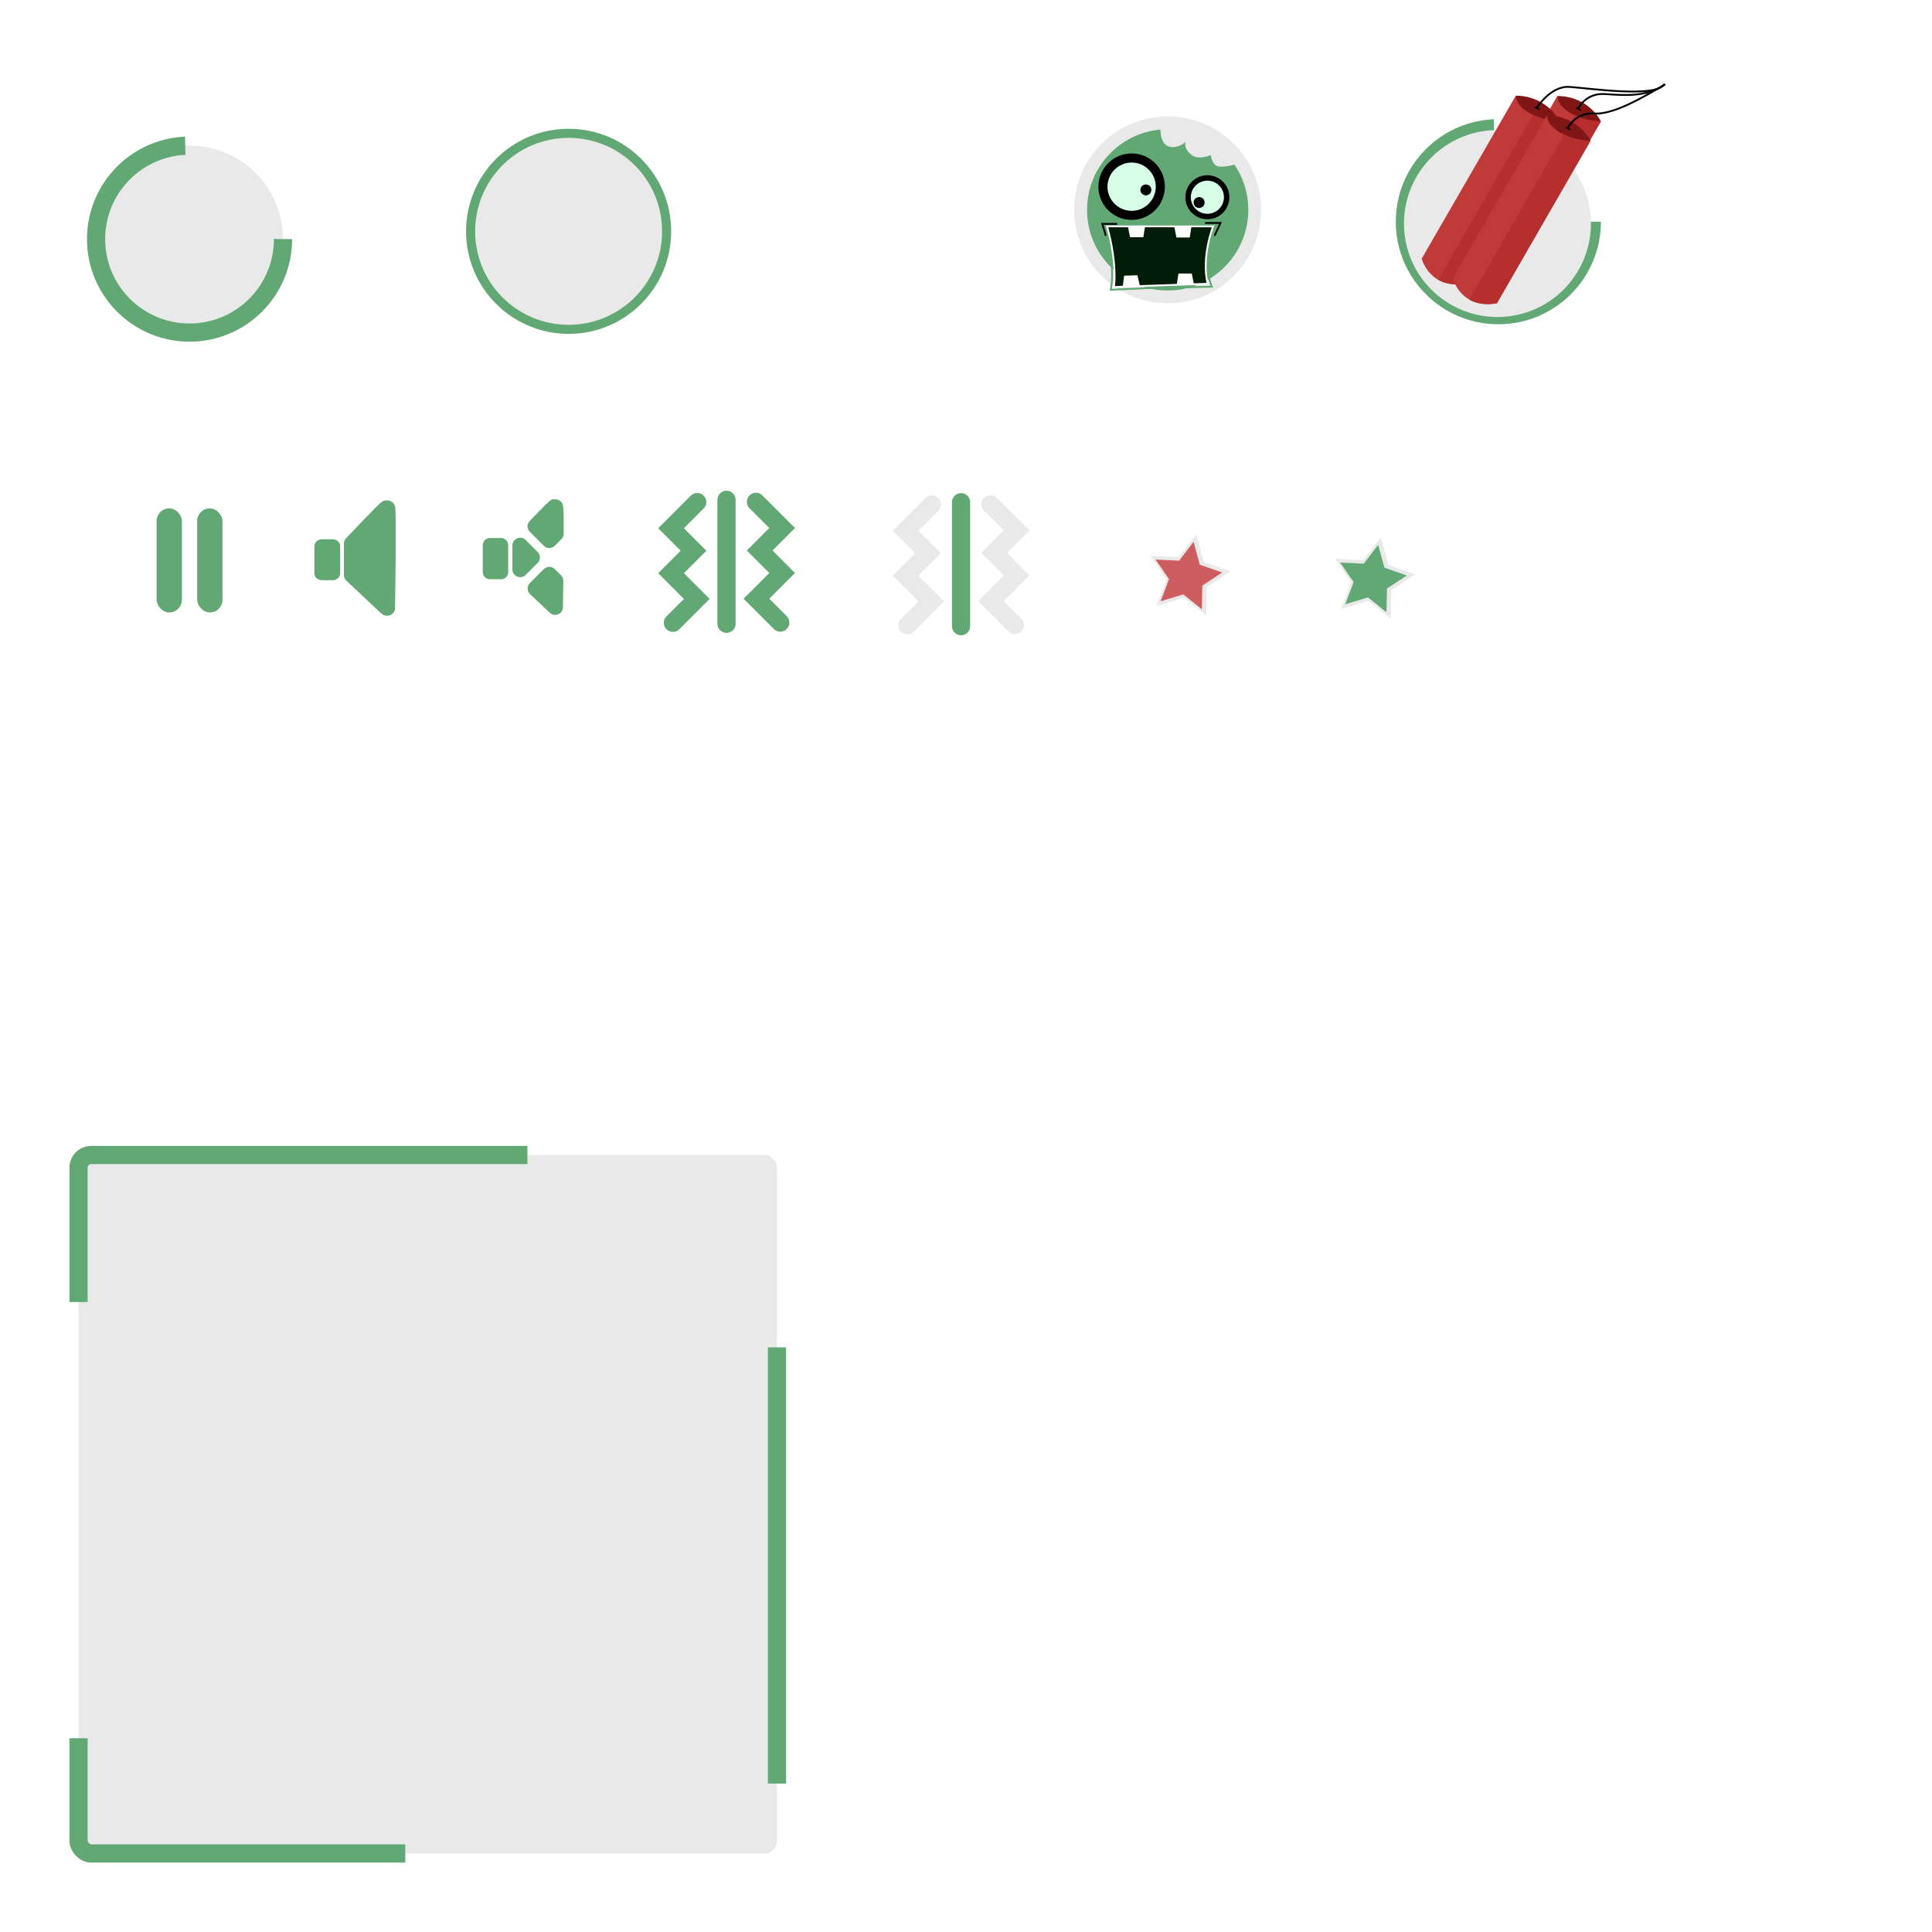 <?xml version="1.0" encoding="UTF-8" standalone="no"?>
<!-- Created with Inkscape (http://www.inkscape.org/) -->

<svg
   xmlns:dc="http://purl.org/dc/elements/1.1/"
   xmlns:cc="http://creativecommons.org/ns#"
   xmlns:rdf="http://www.w3.org/1999/02/22-rdf-syntax-ns#"
   xmlns:svg="http://www.w3.org/2000/svg"
   xmlns="http://www.w3.org/2000/svg"
   xmlns:sodipodi="http://sodipodi.sourceforge.net/DTD/sodipodi-0.dtd"
   xmlns:inkscape="http://www.inkscape.org/namespaces/inkscape"
   width="300mm"
   height="300mm"
   viewBox="0 0 1062.992 1062.992"
   id="svg2"
   version="1.1"
   inkscape:version="0.91 r13725"
   sodipodi:docname="UI.svg"
   inkscape:export-filename="C:\Users\hc\Desktop\UIAtlas.png"
   inkscape:export-xdpi="173.39734"
   inkscape:export-ydpi="173.39734">
  <defs
     id="defs4">
    <filter
       style="color-interpolation-filters:sRGB"
       inkscape:label="Drop Shadow"
       id="filter4196">
      <feFlood
         flood-opacity="0.498"
         flood-color="rgb(0,0,0)"
         result="flood"
         id="feFlood4198" />
      <feComposite
         in="flood"
         in2="SourceGraphic"
         operator="in"
         result="composite1"
         id="feComposite4200" />
      <feGaussianBlur
         in="composite1"
         stdDeviation="1.562"
         result="blur"
         id="feGaussianBlur4202" />
      <feOffset
         dx="0"
         dy="0"
         result="offset"
         id="feOffset4204" />
      <feComposite
         in="SourceGraphic"
         in2="offset"
         operator="over"
         result="composite2"
         id="feComposite4206" />
    </filter>
    <filter
       style="color-interpolation-filters:sRGB"
       inkscape:label="Drop Shadow"
       id="filter4196-3">
      <feFlood
         flood-opacity="0.498"
         flood-color="rgb(0,0,0)"
         result="flood"
         id="feFlood4198-7" />
      <feComposite
         in="flood"
         in2="SourceGraphic"
         operator="in"
         result="composite1"
         id="feComposite4200-8" />
      <feGaussianBlur
         in="composite1"
         stdDeviation="1.562"
         result="blur"
         id="feGaussianBlur4202-2" />
      <feOffset
         dx="0"
         dy="0"
         result="offset"
         id="feOffset4204-0" />
      <feComposite
         in="SourceGraphic"
         in2="offset"
         operator="over"
         result="composite2"
         id="feComposite4206-4" />
    </filter>
    <filter
       style="color-interpolation-filters:sRGB"
       inkscape:label="Drop Shadow"
       id="filter4359">
      <feFlood
         flood-opacity="0.498"
         flood-color="rgb(0,0,0)"
         result="flood"
         id="feFlood4361" />
      <feComposite
         in="flood"
         in2="SourceGraphic"
         operator="in"
         result="composite1"
         id="feComposite4363" />
      <feGaussianBlur
         in="composite1"
         stdDeviation="4.167"
         result="blur"
         id="feGaussianBlur4365" />
      <feOffset
         dx="0"
         dy="0"
         result="offset"
         id="feOffset4367" />
      <feComposite
         in="SourceGraphic"
         in2="offset"
         operator="over"
         result="composite2"
         id="feComposite4369" />
    </filter>
    <filter
       style="color-interpolation-filters:sRGB"
       inkscape:label="Drop Shadow"
       id="filter4443">
      <feFlood
         flood-opacity="0.498"
         flood-color="rgb(0,0,0)"
         result="flood"
         id="feFlood4445" />
      <feComposite
         in="flood"
         in2="SourceGraphic"
         operator="in"
         result="composite1"
         id="feComposite4447" />
      <feGaussianBlur
         in="composite1"
         stdDeviation="2.083"
         result="blur"
         id="feGaussianBlur4449" />
      <feOffset
         dx="0"
         dy="0"
         result="offset"
         id="feOffset4451" />
      <feComposite
         in="SourceGraphic"
         in2="offset"
         operator="over"
         result="composite2"
         id="feComposite4453" />
    </filter>
    <filter
       style="color-interpolation-filters:sRGB;"
       inkscape:label="Drop Shadow"
       id="filter4497">
      <feFlood
         flood-opacity="0.498"
         flood-color="rgb(0,0,0)"
         result="flood"
         id="feFlood4499" />
      <feComposite
         in="flood"
         in2="SourceGraphic"
         operator="in"
         result="composite1"
         id="feComposite4501" />
      <feGaussianBlur
         in="composite1"
         stdDeviation="2.1"
         result="blur"
         id="feGaussianBlur4503" />
      <feOffset
         dx="0"
         dy="0"
         result="offset"
         id="feOffset4505" />
      <feComposite
         in="SourceGraphic"
         in2="offset"
         operator="over"
         result="composite2"
         id="feComposite4507" />
    </filter>
    <filter
       style="color-interpolation-filters:sRGB"
       inkscape:label="Drop Shadow"
       id="filter4497-5">
      <feFlood
         flood-opacity="0.498"
         flood-color="rgb(0,0,0)"
         result="flood"
         id="feFlood4499-8" />
      <feComposite
         in="flood"
         in2="SourceGraphic"
         operator="in"
         result="composite1"
         id="feComposite4501-7" />
      <feGaussianBlur
         in="composite1"
         stdDeviation="2.1"
         result="blur"
         id="feGaussianBlur4503-1" />
      <feOffset
         dx="0"
         dy="0"
         result="offset"
         id="feOffset4505-3" />
      <feComposite
         in="SourceGraphic"
         in2="offset"
         operator="over"
         result="composite2"
         id="feComposite4507-8" />
    </filter>
    <filter
       style="color-interpolation-filters:sRGB;"
       inkscape:label="Drop Shadow"
       id="filter4588">
      <feFlood
         flood-opacity="0.498"
         flood-color="rgb(0,0,0)"
         result="flood"
         id="feFlood4590" />
      <feComposite
         in="flood"
         in2="SourceGraphic"
         operator="in"
         result="composite1"
         id="feComposite4592" />
      <feGaussianBlur
         in="composite1"
         stdDeviation="2.1"
         result="blur"
         id="feGaussianBlur4594" />
      <feOffset
         dx="0"
         dy="0"
         result="offset"
         id="feOffset4596" />
      <feComposite
         in="SourceGraphic"
         in2="offset"
         operator="over"
         result="composite2"
         id="feComposite4598" />
    </filter>
    <filter
       style="color-interpolation-filters:sRGB;"
       inkscape:label="Drop Shadow"
       id="filter4648">
      <feFlood
         flood-opacity="0.498"
         flood-color="rgb(0,0,0)"
         result="flood"
         id="feFlood4650" />
      <feComposite
         in="flood"
         in2="SourceGraphic"
         operator="in"
         result="composite1"
         id="feComposite4652" />
      <feGaussianBlur
         in="composite1"
         stdDeviation="2.1"
         result="blur"
         id="feGaussianBlur4654" />
      <feOffset
         dx="0"
         dy="0"
         result="offset"
         id="feOffset4656" />
      <feComposite
         in="SourceGraphic"
         in2="offset"
         operator="over"
         result="composite2"
         id="feComposite4658" />
    </filter>
    <filter
       style="color-interpolation-filters:sRGB;"
       inkscape:label="Drop Shadow"
       id="filter4734">
      <feFlood
         flood-opacity="0.498"
         flood-color="rgb(0,0,0)"
         result="flood"
         id="feFlood4736" />
      <feComposite
         in="flood"
         in2="SourceGraphic"
         operator="in"
         result="composite1"
         id="feComposite4738" />
      <feGaussianBlur
         in="composite1"
         stdDeviation="8.333"
         result="blur"
         id="feGaussianBlur4740" />
      <feOffset
         dx="0"
         dy="0"
         result="offset"
         id="feOffset4742" />
      <feComposite
         in="SourceGraphic"
         in2="offset"
         operator="over"
         result="composite2"
         id="feComposite4744" />
    </filter>
    <filter
       style="color-interpolation-filters:sRGB"
       inkscape:label="Drop Shadow"
       id="filter4734-7">
      <feFlood
         flood-opacity="0.498"
         flood-color="rgb(0,0,0)"
         result="flood"
         id="feFlood4736-5" />
      <feComposite
         in="flood"
         in2="SourceGraphic"
         operator="in"
         result="composite1"
         id="feComposite4738-8" />
      <feGaussianBlur
         in="composite1"
         stdDeviation="8.333"
         result="blur"
         id="feGaussianBlur4740-8" />
      <feOffset
         dx="0"
         dy="0"
         result="offset"
         id="feOffset4742-5" />
      <feComposite
         in="SourceGraphic"
         in2="offset"
         operator="over"
         result="composite2"
         id="feComposite4744-4" />
    </filter>
    <filter
       style="color-interpolation-filters:sRGB"
       inkscape:label="Drop Shadow"
       id="filter4359-7">
      <feFlood
         flood-opacity="0.498"
         flood-color="rgb(0,0,0)"
         result="flood"
         id="feFlood4361-1" />
      <feComposite
         in="flood"
         in2="SourceGraphic"
         operator="in"
         result="composite1"
         id="feComposite4363-1" />
      <feGaussianBlur
         in="composite1"
         stdDeviation="4.167"
         result="blur"
         id="feGaussianBlur4365-5" />
      <feOffset
         dx="0"
         dy="0"
         result="offset"
         id="feOffset4367-9" />
      <feComposite
         in="SourceGraphic"
         in2="offset"
         operator="over"
         result="composite2"
         id="feComposite4369-9" />
    </filter>
    <filter
       style="color-interpolation-filters:sRGB"
       inkscape:label="Drop Shadow"
       id="filter4359-7-8">
      <feFlood
         flood-opacity="0.498"
         flood-color="rgb(0,0,0)"
         result="flood"
         id="feFlood4361-1-5" />
      <feComposite
         in="flood"
         in2="SourceGraphic"
         operator="in"
         result="composite1"
         id="feComposite4363-1-7" />
      <feGaussianBlur
         in="composite1"
         stdDeviation="4.167"
         result="blur"
         id="feGaussianBlur4365-5-2" />
      <feOffset
         dx="0"
         dy="0"
         result="offset"
         id="feOffset4367-9-0" />
      <feComposite
         in="SourceGraphic"
         in2="offset"
         operator="over"
         result="composite2"
         id="feComposite4369-9-8" />
    </filter>
    <filter
       style="color-interpolation-filters:sRGB"
       inkscape:label="Drop Shadow"
       id="filter4359-7-0">
      <feFlood
         flood-opacity="0.498"
         flood-color="rgb(0,0,0)"
         result="flood"
         id="feFlood4361-1-9" />
      <feComposite
         in="flood"
         in2="SourceGraphic"
         operator="in"
         result="composite1"
         id="feComposite4363-1-6" />
      <feGaussianBlur
         in="composite1"
         stdDeviation="4.167"
         result="blur"
         id="feGaussianBlur4365-5-6" />
      <feOffset
         dx="0"
         dy="0"
         result="offset"
         id="feOffset4367-9-9" />
      <feComposite
         in="SourceGraphic"
         in2="offset"
         operator="over"
         result="composite2"
         id="feComposite4369-9-3" />
    </filter>
    <filter
       style="color-interpolation-filters:sRGB;"
       inkscape:label="Drop Shadow"
       id="filter5125">
      <feFlood
         flood-opacity="0.498"
         flood-color="rgb(0,0,0)"
         result="flood"
         id="feFlood5127" />
      <feComposite
         in="flood"
         in2="SourceGraphic"
         operator="in"
         result="composite1"
         id="feComposite5129" />
      <feGaussianBlur
         in="composite1"
         stdDeviation="4.688"
         result="blur"
         id="feGaussianBlur5131" />
      <feOffset
         dx="0"
         dy="0"
         result="offset"
         id="feOffset5133" />
      <feComposite
         in="SourceGraphic"
         in2="offset"
         operator="over"
         result="composite2"
         id="feComposite5135" />
    </filter>
    <filter
       style="color-interpolation-filters:sRGB"
       inkscape:label="Drop Shadow"
       id="filter5125-8">
      <feFlood
         flood-opacity="0.498"
         flood-color="rgb(0,0,0)"
         result="flood"
         id="feFlood5127-6" />
      <feComposite
         in="flood"
         in2="SourceGraphic"
         operator="in"
         result="composite1"
         id="feComposite5129-3" />
      <feGaussianBlur
         in="composite1"
         stdDeviation="4.688"
         result="blur"
         id="feGaussianBlur5131-1" />
      <feOffset
         dx="0"
         dy="0"
         result="offset"
         id="feOffset5133-0" />
      <feComposite
         in="SourceGraphic"
         in2="offset"
         operator="over"
         result="composite2"
         id="feComposite5135-8" />
    </filter>
    <filter
       style="color-interpolation-filters:sRGB"
       inkscape:label="Drop Shadow"
       id="filter5125-8-4">
      <feFlood
         flood-opacity="0.498"
         flood-color="rgb(0,0,0)"
         result="flood"
         id="feFlood5127-6-6" />
      <feComposite
         in="flood"
         in2="SourceGraphic"
         operator="in"
         result="composite1"
         id="feComposite5129-3-9" />
      <feGaussianBlur
         in="composite1"
         stdDeviation="4.688"
         result="blur"
         id="feGaussianBlur5131-1-6" />
      <feOffset
         dx="0"
         dy="0"
         result="offset"
         id="feOffset5133-0-8" />
      <feComposite
         in="SourceGraphic"
         in2="offset"
         operator="over"
         result="composite2"
         id="feComposite5135-8-5" />
    </filter>
    <filter
       style="color-interpolation-filters:sRGB"
       inkscape:label="Drop Shadow"
       id="filter4359-7-0-3">
      <feFlood
         flood-opacity="0.498"
         flood-color="rgb(0,0,0)"
         result="flood"
         id="feFlood4361-1-9-2" />
      <feComposite
         in="flood"
         in2="SourceGraphic"
         operator="in"
         result="composite1"
         id="feComposite4363-1-6-4" />
      <feGaussianBlur
         in="composite1"
         stdDeviation="4.167"
         result="blur"
         id="feGaussianBlur4365-5-6-2" />
      <feOffset
         dx="0"
         dy="0"
         result="offset"
         id="feOffset4367-9-9-3" />
      <feComposite
         in="SourceGraphic"
         in2="offset"
         operator="over"
         result="composite2"
         id="feComposite4369-9-3-5" />
    </filter>
    <filter
       style="color-interpolation-filters:sRGB;"
       inkscape:label="Drop Shadow"
       id="filter5428">
      <feFlood
         flood-opacity="0.498"
         flood-color="rgb(0,0,0)"
         result="flood"
         id="feFlood5430" />
      <feComposite
         in="flood"
         in2="SourceGraphic"
         operator="in"
         result="composite1"
         id="feComposite5432" />
      <feGaussianBlur
         in="composite1"
         stdDeviation="3.125"
         result="blur"
         id="feGaussianBlur5434" />
      <feOffset
         dx="0"
         dy="0"
         result="offset"
         id="feOffset5436" />
      <feComposite
         in="SourceGraphic"
         in2="offset"
         operator="over"
         result="composite2"
         id="feComposite5438" />
    </filter>
    <filter
       style="color-interpolation-filters:sRGB;"
       inkscape:label="Drop Shadow"
       id="filter5446">
      <feFlood
         flood-opacity="0.498"
         flood-color="rgb(0,0,0)"
         result="flood"
         id="feFlood5448" />
      <feComposite
         in="flood"
         in2="SourceGraphic"
         operator="in"
         result="composite1"
         id="feComposite5450" />
      <feGaussianBlur
         in="composite1"
         stdDeviation="3.1"
         result="blur"
         id="feGaussianBlur5452" />
      <feOffset
         dx="0"
         dy="0"
         result="offset"
         id="feOffset5454" />
      <feComposite
         in="SourceGraphic"
         in2="offset"
         operator="over"
         result="composite2"
         id="feComposite5456" />
    </filter>
    <filter
       style="color-interpolation-filters:sRGB"
       inkscape:label="Drop Shadow"
       id="filter4196-8">
      <feFlood
         flood-opacity="0.498"
         flood-color="rgb(0,0,0)"
         result="flood"
         id="feFlood4198-5" />
      <feComposite
         in="flood"
         in2="SourceGraphic"
         operator="in"
         result="composite1"
         id="feComposite4200-5" />
      <feGaussianBlur
         in="composite1"
         stdDeviation="1.562"
         result="blur"
         id="feGaussianBlur4202-8" />
      <feOffset
         dx="0"
         dy="0"
         result="offset"
         id="feOffset4204-4" />
      <feComposite
         in="SourceGraphic"
         in2="offset"
         operator="over"
         result="composite2"
         id="feComposite4206-2" />
    </filter>
    <filter
       style="color-interpolation-filters:sRGB"
       inkscape:label="Drop Shadow"
       id="filter4359-74">
      <feFlood
         flood-opacity="0.498"
         flood-color="rgb(0,0,0)"
         result="flood"
         id="feFlood4361-9" />
      <feComposite
         in="flood"
         in2="SourceGraphic"
         operator="in"
         result="composite1"
         id="feComposite4363-3" />
      <feGaussianBlur
         in="composite1"
         stdDeviation="4.167"
         result="blur"
         id="feGaussianBlur4365-0" />
      <feOffset
         dx="0"
         dy="0"
         result="offset"
         id="feOffset4367-1" />
      <feComposite
         in="SourceGraphic"
         in2="offset"
         operator="over"
         result="composite2"
         id="feComposite4369-4" />
    </filter>
    <filter
       style="color-interpolation-filters:sRGB;"
       inkscape:label="Drop Shadow"
       id="filter5698">
      <feFlood
         flood-opacity="0.498"
         flood-color="rgb(0,0,0)"
         result="flood"
         id="feFlood5700" />
      <feComposite
         in="flood"
         in2="SourceGraphic"
         operator="in"
         result="composite1"
         id="feComposite5702" />
      <feGaussianBlur
         in="composite1"
         stdDeviation="1.6"
         result="blur"
         id="feGaussianBlur5704" />
      <feOffset
         dx="0"
         dy="0"
         result="offset"
         id="feOffset5706" />
      <feComposite
         in="SourceGraphic"
         in2="offset"
         operator="over"
         result="composite2"
         id="feComposite5708" />
    </filter>
    <filter
       style="color-interpolation-filters:sRGB;"
       inkscape:label="Drop Shadow"
       id="filter5806">
      <feFlood
         flood-opacity="0.498"
         flood-color="rgb(0,0,0)"
         result="flood"
         id="feFlood5808" />
      <feComposite
         in="flood"
         in2="SourceGraphic"
         operator="in"
         result="composite1"
         id="feComposite5810" />
      <feGaussianBlur
         in="composite1"
         stdDeviation="2.604"
         result="blur"
         id="feGaussianBlur5812" />
      <feOffset
         dx="0"
         dy="0"
         result="offset"
         id="feOffset5814" />
      <feComposite
         in="SourceGraphic"
         in2="offset"
         operator="over"
         result="composite2"
         id="feComposite5816" />
    </filter>
    <filter
       style="color-interpolation-filters:sRGB"
       inkscape:label="Drop Shadow"
       id="filter5698-2">
      <feFlood
         flood-opacity="0.498"
         flood-color="rgb(0,0,0)"
         result="flood"
         id="feFlood5700-8" />
      <feComposite
         in="flood"
         in2="SourceGraphic"
         operator="in"
         result="composite1"
         id="feComposite5702-1" />
      <feGaussianBlur
         in="composite1"
         stdDeviation="1.6"
         result="blur"
         id="feGaussianBlur5704-0" />
      <feOffset
         dx="0"
         dy="0"
         result="offset"
         id="feOffset5706-6" />
      <feComposite
         in="SourceGraphic"
         in2="offset"
         operator="over"
         result="composite2"
         id="feComposite5708-7" />
    </filter>
    <filter
       style="color-interpolation-filters:sRGB"
       inkscape:label="Drop Shadow"
       id="filter5698-2-8">
      <feFlood
         flood-opacity="0.498"
         flood-color="rgb(0,0,0)"
         result="flood"
         id="feFlood5700-8-2" />
      <feComposite
         in="flood"
         in2="SourceGraphic"
         operator="in"
         result="composite1"
         id="feComposite5702-1-6" />
      <feGaussianBlur
         in="composite1"
         stdDeviation="1.6"
         result="blur"
         id="feGaussianBlur5704-0-2" />
      <feOffset
         dx="0"
         dy="0"
         result="offset"
         id="feOffset5706-6-0" />
      <feComposite
         in="SourceGraphic"
         in2="offset"
         operator="over"
         result="composite2"
         id="feComposite5708-7-3" />
    </filter>
    <filter
       style="color-interpolation-filters:sRGB"
       inkscape:label="Drop Shadow"
       id="filter5806-3">
      <feFlood
         flood-opacity="0.498"
         flood-color="rgb(0,0,0)"
         result="flood"
         id="feFlood5808-6" />
      <feComposite
         in="flood"
         in2="SourceGraphic"
         operator="in"
         result="composite1"
         id="feComposite5810-8" />
      <feGaussianBlur
         in="composite1"
         stdDeviation="2.604"
         result="blur"
         id="feGaussianBlur5812-7" />
      <feOffset
         dx="0"
         dy="0"
         result="offset"
         id="feOffset5814-5" />
      <feComposite
         in="SourceGraphic"
         in2="offset"
         operator="over"
         result="composite2"
         id="feComposite5816-9" />
    </filter>
    <filter
       style="color-interpolation-filters:sRGB"
       inkscape:label="Drop Shadow"
       id="filter5806-3-3">
      <feFlood
         flood-opacity="0.498"
         flood-color="rgb(0,0,0)"
         result="flood"
         id="feFlood5808-6-6" />
      <feComposite
         in="flood"
         in2="SourceGraphic"
         operator="in"
         result="composite1"
         id="feComposite5810-8-4" />
      <feGaussianBlur
         in="composite1"
         stdDeviation="2.604"
         result="blur"
         id="feGaussianBlur5812-7-6" />
      <feOffset
         dx="0"
         dy="0"
         result="offset"
         id="feOffset5814-5-2" />
      <feComposite
         in="SourceGraphic"
         in2="offset"
         operator="over"
         result="composite2"
         id="feComposite5816-9-8" />
    </filter>
    <filter
       style="color-interpolation-filters:sRGB"
       inkscape:label="Drop Shadow"
       id="filter5698-2-8-3">
      <feFlood
         flood-opacity="0.498"
         flood-color="rgb(0,0,0)"
         result="flood"
         id="feFlood5700-8-2-3" />
      <feComposite
         in="flood"
         in2="SourceGraphic"
         operator="in"
         result="composite1"
         id="feComposite5702-1-6-3" />
      <feGaussianBlur
         in="composite1"
         stdDeviation="1.6"
         result="blur"
         id="feGaussianBlur5704-0-2-6" />
      <feOffset
         dx="0"
         dy="0"
         result="offset"
         id="feOffset5706-6-0-7" />
      <feComposite
         in="SourceGraphic"
         in2="offset"
         operator="over"
         result="composite2"
         id="feComposite5708-7-3-1" />
    </filter>
    <filter
       style="color-interpolation-filters:sRGB"
       inkscape:label="Drop Shadow"
       id="filter5806-7">
      <feFlood
         flood-opacity="0.498"
         flood-color="rgb(0,0,0)"
         result="flood"
         id="feFlood5808-3" />
      <feComposite
         in="flood"
         in2="SourceGraphic"
         operator="in"
         result="composite1"
         id="feComposite5810-88" />
      <feGaussianBlur
         in="composite1"
         stdDeviation="2.604"
         result="blur"
         id="feGaussianBlur5812-8" />
      <feOffset
         dx="0"
         dy="0"
         result="offset"
         id="feOffset5814-8" />
      <feComposite
         in="SourceGraphic"
         in2="offset"
         operator="over"
         result="composite2"
         id="feComposite5816-2" />
    </filter>
  </defs>
  <sodipodi:namedview
     id="base"
     pagecolor="#ffffff"
     bordercolor="#666666"
     borderopacity="1.0"
     inkscape:pageopacity="0.0"
     inkscape:pageshadow="2"
     inkscape:zoom="1.979899"
     inkscape:cx="673.17488"
     inkscape:cy="754.54112"
     inkscape:document-units="px"
     inkscape:current-layer="layer1"
     showgrid="false"
     inkscape:window-width="1920"
     inkscape:window-height="1017"
     inkscape:window-x="-8"
     inkscape:window-y="-8"
     inkscape:window-maximized="1" />
  <g
     inkscape:label="Layer 1"
     inkscape:groupmode="layer"
     id="layer1"
     transform="translate(0,10.63)">
    <circle
       id="path3336-8"
       cx="104.286"
       cy="120.934"
       r="51.429"
       style="fill:#e9e9e9;fill-opacity:1;stroke:none;stroke-width:10;stroke-miterlimit:4;stroke-dasharray:240, 240;stroke-dashoffset:0;stroke-opacity:1;filter:url(#filter4359)" />
    <circle
       id="path3336"
       cx="104.286"
       cy="120.934"
       r="51.429"
       style="fill:none;fill-opacity:1;stroke:#61a874;stroke-width:10;stroke-miterlimit:4;stroke-dasharray:240, 240;stroke-dashoffset:0;stroke-opacity:1;filter:url(#filter4196)" />
    <g
       id="g4403"
       transform="translate(0.268,175.857)"
       style="filter:url(#filter4443)">
      <rect
         ry="6.964"
         y="93.228"
         x="108.214"
         height="57.25"
         width="13.929"
         id="rect4371-9"
         style="fill:#61a874;fill-opacity:1;stroke:none;stroke-width:10;stroke-miterlimit:4;stroke-dasharray:240, 240;stroke-dashoffset:0;stroke-opacity:1" />
      <rect
         ry="6.964"
         y="93.228"
         x="85.893"
         height="57.25"
         width="13.929"
         id="rect4371-9-9"
         style="fill:#61a874;fill-opacity:1;stroke:none;stroke-width:10;stroke-miterlimit:4;stroke-dasharray:240, 240;stroke-dashoffset:0;stroke-opacity:1" />
    </g>
    <rect
       style="fill:#e9e9e9;fill-opacity:1;stroke:none;stroke-width:10;stroke-miterlimit:4;stroke-dasharray:240, 240;stroke-dashoffset:0;stroke-opacity:1;filter:url(#filter4734)"
       id="rect4455"
       width="384.286"
       height="384.286"
       x="43.214"
       y="624.862"
       ry="6.964" />
    <g
       id="g4491"
       style="filter:url(#filter4497)"
       transform="translate(15.405,91.419)">
      <rect
         ry="0.438"
         rx="0.438"
         y="168.226"
         x="148.24"
         height="76.519"
         width="61.367"
         id="rect4489"
         style="fill:none;fill-opacity:1;stroke:none;stroke-width:10;stroke-linecap:round;stroke-linejoin:round;stroke-miterlimit:4;stroke-dasharray:none;stroke-dashoffset:0;stroke-opacity:1" />
      <g
         transform="matrix(0.884,0,0,0.832,87.323,103.426)"
         id="g4461">
        <rect
           style="fill:#e9e9e9;fill-opacity:1;stroke:#61a874;stroke-width:8.177;stroke-miterlimit:4;stroke-dasharray:196.246, 196.246;stroke-dashoffset:0;stroke-opacity:1"
           id="rect4457"
           width="7.885"
           height="18.836"
           x="83.553"
           y="113.772"
           ry="0.438"
           rx="0.438" />
        <path
           style="fill:#61a874;fill-opacity:1;fill-rule:evenodd;stroke:#61a874;stroke-width:10;stroke-linecap:round;stroke-linejoin:round;stroke-miterlimit:4;stroke-dasharray:none;stroke-opacity:1"
           d="m 102.857,112.362 0,21.071 21.786,21.786 c 0,0 1.089,-66.72 0,-66.429 -1.089,0.292 -21.786,23.571 -21.786,23.571 z"
           id="path4459"
           inkscape:connector-curvature="0" />
      </g>
    </g>
    <g
       id="g4643"
       style="filter:url(#filter4648)"
       transform="translate(-13.637,-1.01)">
      <rect
         ry="0.438"
         rx="0.438"
         y="260.024"
         x="269.837"
         height="76.519"
         width="61.367"
         id="rect4489-6"
         style="fill:none;fill-opacity:1;stroke:none;stroke-width:10;stroke-linecap:round;stroke-linejoin:round;stroke-miterlimit:4;stroke-dasharray:none;stroke-dashoffset:0;stroke-opacity:1" />
      <rect
         rx="0.387"
         ry="0.365"
         y="289.909"
         x="282.767"
         height="15.676"
         width="6.969"
         id="rect4457-8"
         style="fill:#e9e9e9;fill-opacity:1;stroke:#61a874;stroke-width:7.013;stroke-miterlimit:4;stroke-dasharray:168.31, 168.31;stroke-dashoffset:0;stroke-opacity:1" />
      <path
         transform="translate(0,-10.63)"
         id="path4459-9"
         d="m 319.084,279.748 c -0.528,0.133 -5.807,5.551 -10.883,10.84 l 7.662,7.662 3.639,-3.641 c 0.004,-8.412 -0.091,-14.944 -0.418,-14.861 z m -19.254,21.398 0,13.135 6.568,-6.566 -6.568,-6.568 z m 16.033,16.033 -7.635,7.633 10.855,10.221 c 0,0 0.107,-7.971 0.193,-14.439 l -3.414,-3.414 z"
         style="fill:#61a874;fill-opacity:1;fill-rule:evenodd;stroke:#61a874;stroke-width:8.576;stroke-linecap:round;stroke-linejoin:round;stroke-miterlimit:4;stroke-dasharray:none;stroke-opacity:1"
         inkscape:connector-curvature="0" />
    </g>
    <rect
       style="fill:none;fill-opacity:1;stroke:#61a874;stroke-width:10;stroke-miterlimit:4;stroke-dasharray:240, 240;stroke-dashoffset:0;stroke-opacity:1;filter:url(#filter4734-7)"
       id="rect4455-5"
       width="384.286"
       height="384.286"
       x="43.214"
       y="624.862"
       ry="6.964" />
    <circle
       id="path3336-8-7"
       cx="642.457"
       cy="104.839"
       r="51.429"
       style="fill:#e9e9e9;fill-opacity:1;stroke:none;stroke-width:10;stroke-miterlimit:4;stroke-dasharray:240, 240;stroke-dashoffset:0;stroke-opacity:1;filter:url(#filter4359-7)" />
    <circle
       id="path3336-8-7-8"
       cx="642.457"
       cy="104.839"
       r="44.358"
       style="fill:#61a874;fill-opacity:1;stroke:none;stroke-width:10;stroke-miterlimit:4;stroke-dasharray:240, 240;stroke-dashoffset:0;stroke-opacity:1" />
    <circle
       style="fill:#d7ffe7;fill-opacity:1;stroke:#000000;stroke-width:5;stroke-linecap:butt;stroke-linejoin:miter;stroke-miterlimit:4;stroke-dasharray:none;stroke-dashoffset:0;stroke-opacity:1"
       id="path4847"
       cx="622.633"
       cy="92.086"
       r="15.784" />
    <circle
       style="fill:#d7ffe7;fill-opacity:1;stroke:#000000;stroke-width:3;stroke-linecap:butt;stroke-linejoin:miter;stroke-miterlimit:4;stroke-dasharray:none;stroke-dashoffset:0;stroke-opacity:1"
       id="path4847-3"
       cx="664.302"
       cy="97.894"
       r="10.607" />
    <path
       style="fill:#011d08;fill-rule:evenodd;stroke:#ffffff;stroke-width:1px;stroke-linecap:butt;stroke-linejoin:miter;stroke-opacity:1;fill-opacity:1"
       d="m 609.122,113.93 58.336,0 c 0,0 -6.566,16.415 -3.03,31.567 l -51.518,1.768 c 0,0 2.02,-12.374 -3.788,-33.335 z"
       id="path4864"
       inkscape:connector-curvature="0"
       sodipodi:nodetypes="ccccc" />
    <path
       style="fill:none;fill-rule:evenodd;stroke:#000000;stroke-width:1px;stroke-linecap:butt;stroke-linejoin:miter;stroke-opacity:1"
       d="m 663.039,112.036 8.46,0 -3.283,7.071"
       id="path4870"
       inkscape:connector-curvature="0" />
    <path
       style="fill:none;fill-rule:evenodd;stroke:#000000;stroke-width:1px;stroke-linecap:butt;stroke-linejoin:miter;stroke-opacity:1"
       d="m 608.364,119.107 c 0,-0.631 -1.894,-6.566 -1.894,-6.566 l 8.207,0"
       id="path4872"
       inkscape:connector-curvature="0" />
    <path
       style="fill:#011d08;fill-opacity:1;fill-rule:evenodd;stroke:none;stroke-width:1px;stroke-linecap:butt;stroke-linejoin:miter;stroke-opacity:1"
       d="m 610.218,114.678 55.243,0 c 0,0 -6.218,15.544 -2.87,29.893 l -48.786,1.674 c 0,0 1.913,-11.718 -3.587,-31.567 z"
       id="path4864-4"
       inkscape:connector-curvature="0"
       sodipodi:nodetypes="ccccc" />
    <path
       style="fill:#ffffff;fill-rule:evenodd;stroke:none;stroke-width:1px;stroke-linecap:butt;stroke-linejoin:miter;stroke-opacity:1;fill-opacity:1"
       d="m 620.486,113.552 1.263,6.313 7.324,0 1.01,-6.44 z"
       id="path4874"
       inkscape:connector-curvature="0" />
    <path
       style="fill:#ffffff;fill-opacity:1;fill-rule:evenodd;stroke:none;stroke-width:1px;stroke-linecap:butt;stroke-linejoin:miter;stroke-opacity:1"
       d="m 646.005,113.733 1.263,6.313 7.324,0 1.01,-6.44 z"
       id="path4874-2"
       inkscape:connector-curvature="0" />
    <path
       style="fill:#ffffff;fill-opacity:1;fill-rule:evenodd;stroke:none;stroke-width:1px;stroke-linecap:butt;stroke-linejoin:miter;stroke-opacity:1"
       d="m 656.977,146.171 -1.263,-6.313 -7.324,0 -1.01,6.44 z"
       id="path4874-5"
       inkscape:connector-curvature="0" />
    <path
       style="fill:#ffffff;fill-opacity:1;fill-rule:evenodd;stroke:none;stroke-width:1px;stroke-linecap:butt;stroke-linejoin:miter;stroke-opacity:1"
       d="m 627.271,147.081 -1.469,-6.269 -7.32,0.24 -0.799,6.469 z"
       id="path4874-2-9"
       inkscape:connector-curvature="0" />
    <circle
       style="fill:#000000;fill-opacity:1;stroke:#000000;stroke-width:3;stroke-linecap:butt;stroke-linejoin:miter;stroke-miterlimit:4;stroke-dasharray:none;stroke-dashoffset:0;stroke-opacity:1"
       id="path4909"
       cx="630.461"
       cy="93.854"
       r="1.515" />
    <circle
       style="fill:#000000;fill-opacity:1;stroke:#000000;stroke-width:3;stroke-linecap:butt;stroke-linejoin:miter;stroke-miterlimit:4;stroke-dasharray:none;stroke-dashoffset:0;stroke-opacity:1"
       id="path4909-1"
       cx="659.756"
       cy="100.799"
       r="1.515" />
    <path
       style="fill:#e9e9e9;fill-opacity:1;fill-rule:evenodd;stroke:none;stroke-width:1px;stroke-linecap:butt;stroke-linejoin:miter;stroke-opacity:1"
       d="m 638.482,60.309 c 0,0 -0.637,11.541 8.393,9.821 3.75,-0.714 5.446,-2.768 5.446,-2.768 0,0 -1.6,4.188 4.107,7.768 3.539,2.22 9.821,-0.446 9.821,-0.446 0,0 0.446,5.982 4.554,6.339 4.107,0.357 9.258,-1.334 9.258,-1.334 0,0 -11.222,-24.202 -41.579,-19.38 z"
       id="path4926"
       inkscape:connector-curvature="0"
       sodipodi:nodetypes="cscscscc" />
    <path
       style="fill:none;fill-rule:evenodd;stroke:#61a874;stroke-width:1px;stroke-linecap:butt;stroke-linejoin:miter;stroke-opacity:1"
       d="m 611.607,135.13 c 0.893,6.964 -0.446,13.661 -0.446,13.661 l 24.196,-1.071"
       id="path4943"
       inkscape:connector-curvature="0"
       sodipodi:nodetypes="ccc" />
    <path
       style="fill:none;fill-rule:evenodd;stroke:#61a874;stroke-width:1px;stroke-linecap:butt;stroke-linejoin:miter;stroke-opacity:1"
       d="m 665.089,138.255 c -0.446,4.107 1.607,8.839 1.607,8.839 l -14.375,0.357"
       id="path4945"
       inkscape:connector-curvature="0"
       sodipodi:nodetypes="ccc" />
    <circle
       id="path3336-8-7-7-0"
       cx="824.406"
       cy="111.35"
       r="51.429"
       style="fill:none;fill-opacity:1;stroke:#61a874;stroke-width:10;stroke-miterlimit:4;stroke-dasharray:240, 240;stroke-dashoffset:0;stroke-opacity:1;filter:url(#filter4359-7-0-3)" />
    <circle
       id="path3336-8-7-7"
       cx="823.9"
       cy="112.36"
       r="51.429"
       style="fill:#e9e9e9;fill-opacity:1;stroke:none;stroke-width:10;stroke-miterlimit:4;stroke-dasharray:240, 240;stroke-dashoffset:0;stroke-opacity:1;filter:url(#filter4359-7-0)" />
    <g
       id="g5093-0"
       transform="translate(418.929,-230.536)"
       style="filter:url(#filter5125-8)">
      <rect
         ry="6.964"
         y="240.219"
         x="360.714"
         height="161.071"
         width="162.143"
         id="rect5091-3"
         style="fill:#ffffff;fill-opacity:0;stroke:none;stroke-width:3;stroke-linecap:round;stroke-linejoin:round;stroke-miterlimit:4;stroke-dasharray:none;stroke-dashoffset:0;stroke-opacity:1" />
      <g
         transform="translate(-231.071,56.071)"
         id="g5058-4">
        <path
           style="fill:#c13a3a;fill-opacity:1;fill-rule:evenodd;stroke:none;stroke-width:1px;stroke-linecap:butt;stroke-linejoin:miter;stroke-opacity:1"
           d="m 692.965,230.603 c -20.708,-1.515 -23.968,-13.947 -23.968,-13.947 l -51.793,89.708 c 0,0 4.546,17.173 24.244,13.637 z"
           id="path4980-5"
           inkscape:connector-curvature="0" />
        <path
           style="fill:#801616;fill-opacity:1;fill-rule:evenodd;stroke:#801616;stroke-width:1px;stroke-linecap:butt;stroke-linejoin:miter;stroke-opacity:1"
           d="m 669.554,217.168 c 1.263,9.723 20.102,13.531 22.667,13.168 0,0 -6.237,-12.775 -22.667,-13.168 z"
           id="path4984-0"
           inkscape:connector-curvature="0"
           sodipodi:nodetypes="csc" />
        <path
           style="fill:none;fill-rule:evenodd;stroke:#000000;stroke-width:1px;stroke-linecap:round;stroke-linejoin:round;stroke-opacity:1"
           d="m 680.538,223.424 c 0,0 4.105,-8.562 14.641,-7.847 10.536,0.714 23.036,1.786 32.857,-5.179"
           id="path5036-7"
           inkscape:connector-curvature="0"
           sodipodi:nodetypes="csc" />
        <path
           style="fill:#b62e2e;fill-opacity:1;fill-rule:evenodd;stroke:none;stroke-width:1px;stroke-linecap:butt;stroke-linejoin:miter;stroke-opacity:1"
           d="m 678.242,227.438 -51.903,90.524 c 3.598,2.043 8.493,3.189 15.098,2.004 l 51.518,-89.398 c -6.008,-0.44 -11.296,-1.422 -14.713,-3.129 z"
           id="path4980-2-9"
           inkscape:connector-curvature="0"
           sodipodi:nodetypes="ccccc" />
      </g>
    </g>
    <g
       id="g5093"
       transform="translate(396.071,-230.714)"
       style="filter:url(#filter5125)">
      <rect
         ry="6.964"
         y="240.219"
         x="360.714"
         height="161.071"
         width="162.143"
         id="rect5091"
         style="fill:#ffffff;fill-opacity:0;stroke:none;stroke-width:3;stroke-linecap:round;stroke-linejoin:round;stroke-miterlimit:4;stroke-dasharray:none;stroke-dashoffset:0;stroke-opacity:1" />
      <g
         transform="translate(-231.071,56.071)"
         id="g5058">
        <path
           style="fill:#c13a3a;fill-opacity:1;fill-rule:evenodd;stroke:none;stroke-width:1px;stroke-linecap:butt;stroke-linejoin:miter;stroke-opacity:1"
           d="m 692.965,230.603 c -20.708,-1.515 -23.968,-13.947 -23.968,-13.947 l -51.793,89.708 c 0,0 4.546,17.173 24.244,13.637 z"
           id="path4980"
           inkscape:connector-curvature="0" />
        <path
           style="fill:#801616;fill-opacity:1;fill-rule:evenodd;stroke:#801616;stroke-width:1px;stroke-linecap:butt;stroke-linejoin:miter;stroke-opacity:1"
           d="m 669.554,217.168 c 1.263,9.723 20.102,13.531 22.667,13.168 0,0 -6.237,-12.775 -22.667,-13.168 z"
           id="path4984"
           inkscape:connector-curvature="0"
           sodipodi:nodetypes="csc" />
        <path
           style="fill:none;fill-rule:evenodd;stroke:#000000;stroke-width:1px;stroke-linecap:round;stroke-linejoin:round;stroke-opacity:1"
           d="m 680.538,223.424 c 0,0 7.498,-12.312 18.034,-11.597 10.536,0.714 46.964,6.071 51.964,-1.25"
           id="path5036"
           inkscape:connector-curvature="0"
           sodipodi:nodetypes="csc" />
        <path
           style="fill:#b62e2e;fill-opacity:1;fill-rule:evenodd;stroke:none;stroke-width:1px;stroke-linecap:butt;stroke-linejoin:miter;stroke-opacity:1"
           d="m 678.242,227.438 -51.903,90.524 c 3.598,2.043 8.493,3.189 15.098,2.004 l 51.518,-89.398 c -6.008,-0.44 -11.296,-1.422 -14.713,-3.129 z"
           id="path4980-2"
           inkscape:connector-curvature="0"
           sodipodi:nodetypes="ccccc" />
      </g>
    </g>
    <ellipse
       style="fill:#000000;fill-opacity:1;stroke:none;stroke-width:3;stroke-linecap:round;stroke-linejoin:round;stroke-miterlimit:4;stroke-dasharray:none;stroke-dashoffset:0;stroke-opacity:1"
       id="path5056"
       cx="767.674"
       cy="-357.457"
       rx="1.673"
       ry="0.41"
       transform="matrix(0.881,0.474,-0.474,0.881,0,0)" />
    <g
       id="g5093-0-7"
       transform="translate(413.214,-219.821)"
       style="filter:url(#filter5125-8-4)">
      <rect
         ry="6.964"
         y="240.219"
         x="360.714"
         height="161.071"
         width="162.143"
         id="rect5091-3-3"
         style="fill:#ffffff;fill-opacity:0;stroke:none;stroke-width:3;stroke-linecap:round;stroke-linejoin:round;stroke-miterlimit:4;stroke-dasharray:none;stroke-dashoffset:0;stroke-opacity:1" />
      <g
         transform="translate(-231.071,56.071)"
         id="g5058-4-8">
        <path
           style="fill:#c13a3a;fill-opacity:1;fill-rule:evenodd;stroke:none;stroke-width:1px;stroke-linecap:butt;stroke-linejoin:miter;stroke-opacity:1"
           d="m 692.965,230.603 c -20.708,-1.515 -23.968,-13.947 -23.968,-13.947 l -51.793,89.708 c 0,0 4.546,17.173 24.244,13.637 z"
           id="path4980-5-8"
           inkscape:connector-curvature="0" />
        <path
           style="fill:#801616;fill-opacity:1;fill-rule:evenodd;stroke:#801616;stroke-width:1px;stroke-linecap:butt;stroke-linejoin:miter;stroke-opacity:1"
           d="m 669.554,217.168 c 1.263,9.723 20.102,13.531 22.667,13.168 0,0 -6.237,-12.775 -22.667,-13.168 z"
           id="path4984-0-1"
           inkscape:connector-curvature="0"
           sodipodi:nodetypes="csc" />
        <path
           style="fill:none;fill-rule:evenodd;stroke:#000000;stroke-width:1px;stroke-linecap:round;stroke-linejoin:round;stroke-opacity:1"
           d="m 680.538,223.424 c 0,0 4.105,-8.562 14.641,-7.847 10.536,0.714 27.679,-9.464 38.214,-15.714"
           id="path5036-7-0"
           inkscape:connector-curvature="0"
           sodipodi:nodetypes="csc" />
        <path
           style="fill:#b62e2e;fill-opacity:1;fill-rule:evenodd;stroke:none;stroke-width:1px;stroke-linecap:butt;stroke-linejoin:miter;stroke-opacity:1"
           d="m 678.242,227.438 -51.903,90.524 c 3.598,2.043 8.493,3.189 15.098,2.004 l 51.518,-89.398 c -6.008,-0.44 -11.296,-1.422 -14.713,-3.129 z"
           id="path4980-2-9-3"
           inkscape:connector-curvature="0"
           sodipodi:nodetypes="ccccc" />
      </g>
    </g>
    <ellipse
       style="fill:#000000;fill-opacity:1;stroke:none;stroke-width:3;stroke-linecap:round;stroke-linejoin:round;stroke-miterlimit:4;stroke-dasharray:none;stroke-dashoffset:0;stroke-opacity:1"
       id="path5056-6"
       cx="787.86"
       cy="-367.9"
       rx="1.673"
       ry="0.41"
       transform="matrix(0.881,0.474,-0.474,0.881,0,0)" />
    <ellipse
       style="fill:#000000;fill-opacity:1;stroke:none;stroke-width:3;stroke-linecap:round;stroke-linejoin:round;stroke-miterlimit:4;stroke-dasharray:none;stroke-dashoffset:0;stroke-opacity:1"
       id="path5056-6-9"
       cx="788.026"
       cy="-355.72"
       rx="1.673"
       ry="0.41"
       transform="matrix(0.881,0.474,-0.474,0.881,0,0)" />
    <g
       id="g5374"
       transform="translate(-13.132,-0.505)"
       style="filter:url(#filter5428)">
      <path
         sodipodi:nodetypes="cc"
         inkscape:connector-curvature="0"
         id="path5302"
         d="m 412.857,264.862 0,68.214"
         style="fill:none;fill-opacity:0;fill-rule:evenodd;stroke:#61a874;stroke-width:10;stroke-linecap:round;stroke-linejoin:round;stroke-miterlimit:4;stroke-dasharray:none;stroke-opacity:1" />
      <path
         inkscape:connector-curvature="0"
         id="path5332"
         d="m 383.353,332.538 13.132,-13.132 -14.142,-14.142 12.374,-12.374 -12.374,-12.374 14.395,-14.395"
         style="fill:none;fill-rule:evenodd;stroke:#61a874;stroke-width:10;stroke-linecap:round;stroke-linejoin:miter;stroke-miterlimit:4;stroke-dasharray:none;stroke-opacity:1" />
      <path
         inkscape:connector-curvature="0"
         id="path5332-4"
         d="M 442.447,332.412 429.315,319.28 443.457,305.138 431.083,292.763 443.457,280.389 429.062,265.994"
         style="fill:none;fill-rule:evenodd;stroke:#61a874;stroke-width:10;stroke-linecap:round;stroke-linejoin:miter;stroke-miterlimit:4;stroke-dasharray:none;stroke-opacity:1" />
      <rect
         ry="6.964"
         y="250.301"
         x="361.635"
         height="102.025"
         width="99.5"
         id="rect5370"
         style="fill:#ffffff;fill-opacity:0;stroke:none;stroke-width:10;stroke-linecap:round;stroke-linejoin:round;stroke-miterlimit:4;stroke-dasharray:none;stroke-dashoffset:0;stroke-opacity:1" />
    </g>
    <g
       id="g5440"
       transform="translate(-39.901,5.556)"
       style="filter:url(#filter5446)">
      <path
         sodipodi:nodetypes="cc"
         inkscape:connector-curvature="0"
         id="path5302-9"
         d="m 568.673,260.136 0,68.214"
         style="fill:none;fill-opacity:0;fill-rule:evenodd;stroke:#61a874;stroke-width:10;stroke-linecap:round;stroke-linejoin:round;stroke-miterlimit:4;stroke-dasharray:none;stroke-opacity:1" />
      <path
         inkscape:connector-curvature="0"
         id="path5332-41"
         d="m 539.169,327.811 13.132,-13.132 -14.142,-14.142 12.374,-12.374 -12.374,-12.374 14.395,-14.395"
         style="fill:none;fill-rule:evenodd;stroke:#e9e9e9;stroke-width:10;stroke-linecap:round;stroke-linejoin:miter;stroke-miterlimit:4;stroke-dasharray:none;stroke-opacity:1" />
      <path
         inkscape:connector-curvature="0"
         id="path5332-4-7"
         d="M 598.263,327.685 585.131,314.553 599.273,300.411 586.899,288.037 599.273,275.662 584.878,261.268"
         style="fill:none;fill-rule:evenodd;stroke:#e9e9e9;stroke-width:10;stroke-linecap:round;stroke-linejoin:miter;stroke-miterlimit:4;stroke-dasharray:none;stroke-opacity:1" />
      <rect
         ry="6.964"
         y="239.694"
         x="507.097"
         height="112.632"
         width="121.723"
         id="rect5372"
         style="fill:#ffffff;fill-opacity:0;stroke:none;stroke-width:10;stroke-linecap:round;stroke-linejoin:round;stroke-miterlimit:4;stroke-dasharray:none;stroke-dashoffset:0;stroke-opacity:1" />
    </g>
    <circle
       id="path3336-5"
       cx="312.857"
       cy="116.648"
       r="51.429"
       style="fill:none;fill-opacity:1;stroke:#61a874;stroke-width:10;stroke-miterlimit:4;stroke-dasharray:none;stroke-dashoffset:0;stroke-opacity:1;filter:url(#filter4196-8)" />
    <circle
       id="path3336-8-5"
       cx="312.857"
       cy="116.648"
       r="51.429"
       style="fill:#e9e9e9;fill-opacity:1;stroke:none;stroke-width:10;stroke-miterlimit:4;stroke-dasharray:240, 240;stroke-dashoffset:0;stroke-opacity:1;filter:url(#filter4359-74)" />
    <path
       sodipodi:type="star"
       style="fill:#e9e9e9;fill-opacity:1;stroke:none;stroke-width:10;stroke-linecap:round;stroke-linejoin:round;stroke-miterlimit:4;stroke-dasharray:none;stroke-dashoffset:0;stroke-opacity:1;filter:url(#filter5806)"
       id="path5681"
       sodipodi:sides="5"
       sodipodi:cx="653.62698"
       sodipodi:cy="306.61833"
       sodipodi:r1="23.647064"
       sodipodi:r2="11.823532"
       sodipodi:arg1="1.1341692"
       sodipodi:arg2="1.7624877"
       inkscape:flatsided="false"
       inkscape:rounded="0"
       inkscape:randomized="0"
       d="m 663.627,328.047 -12.253,-9.822 -15.037,4.525 5.555,-14.688 -8.951,-12.903 15.686,0.744 9.505,-12.5 4.14,15.148 14.825,5.177 -13.127,8.618 z"
       inkscape:transform-center-x="-1.3921921"
       inkscape:transform-center-y="-0.89267975" />
    <path
       sodipodi:type="star"
       style="fill:#ce5d60;fill-opacity:1;stroke:none;stroke-width:10;stroke-linecap:round;stroke-linejoin:round;stroke-miterlimit:4;stroke-dasharray:none;stroke-dashoffset:0;stroke-opacity:1;filter:url(#filter5698-2-8)"
       id="path5681-6-3-3"
       sodipodi:sides="5"
       sodipodi:cx="458.78635"
       sodipodi:cy="176.11201"
       sodipodi:r1="23.647064"
       sodipodi:r2="11.823532"
       sodipodi:arg1="1.1341692"
       sodipodi:arg2="1.7624877"
       inkscape:flatsided="false"
       inkscape:rounded="0"
       inkscape:randomized="0"
       d="m 468.786,197.541 -12.253,-9.822 -15.037,4.525 5.555,-14.688 -8.951,-12.903 15.686,0.744 9.505,-12.5 4.14,15.148 14.825,5.177 -13.127,8.618 z"
       inkscape:transform-center-x="-1.1575956"
       inkscape:transform-center-y="-0.74225868"
       transform="matrix(0.831,0,0,0.831,271.691,160.418)" />
    <path
       sodipodi:type="star"
       style="fill:#e9e9e9;fill-opacity:1;stroke:none;stroke-width:10;stroke-linecap:round;stroke-linejoin:round;stroke-miterlimit:4;stroke-dasharray:none;stroke-dashoffset:0;stroke-opacity:1;filter:url(#filter5806-7)"
       id="path5681-7"
       sodipodi:sides="5"
       sodipodi:cx="755.21209"
       sodipodi:cy="308.26739"
       sodipodi:r1="23.647064"
       sodipodi:r2="11.823532"
       sodipodi:arg1="1.1341692"
       sodipodi:arg2="1.7624877"
       inkscape:flatsided="false"
       inkscape:rounded="0"
       inkscape:randomized="0"
       d="m 765.212,329.696 -12.253,-9.822 -15.037,4.525 5.555,-14.688 -8.951,-12.903 15.686,0.744 9.505,-12.5 4.14,15.148 14.825,5.177 -13.127,8.618 z"
       inkscape:transform-center-x="-1.3921921"
       inkscape:transform-center-y="-0.89267975" />
    <path
       sodipodi:type="star"
       style="fill:#61a874;fill-opacity:1;stroke:none;stroke-width:10;stroke-linecap:round;stroke-linejoin:round;stroke-miterlimit:4;stroke-dasharray:none;stroke-dashoffset:0;stroke-opacity:1;filter:url(#filter5698-2-8-3)"
       id="path5681-6-3-3-3"
       sodipodi:sides="5"
       sodipodi:cx="458.78635"
       sodipodi:cy="176.11201"
       sodipodi:r1="23.647064"
       sodipodi:r2="11.823532"
       sodipodi:arg1="1.1341692"
       sodipodi:arg2="1.7624877"
       inkscape:flatsided="false"
       inkscape:rounded="0"
       inkscape:randomized="0"
       d="m 468.786,197.541 -12.253,-9.822 -15.037,4.525 5.555,-14.688 -8.951,-12.903 15.686,0.744 9.505,-12.5 4.14,15.148 14.825,5.177 -13.127,8.618 z"
       inkscape:transform-center-x="-1.1575956"
       inkscape:transform-center-y="-0.74225868"
       transform="matrix(0.831,0,0,0.831,373.276,162.067)" />
  </g>
</svg>
